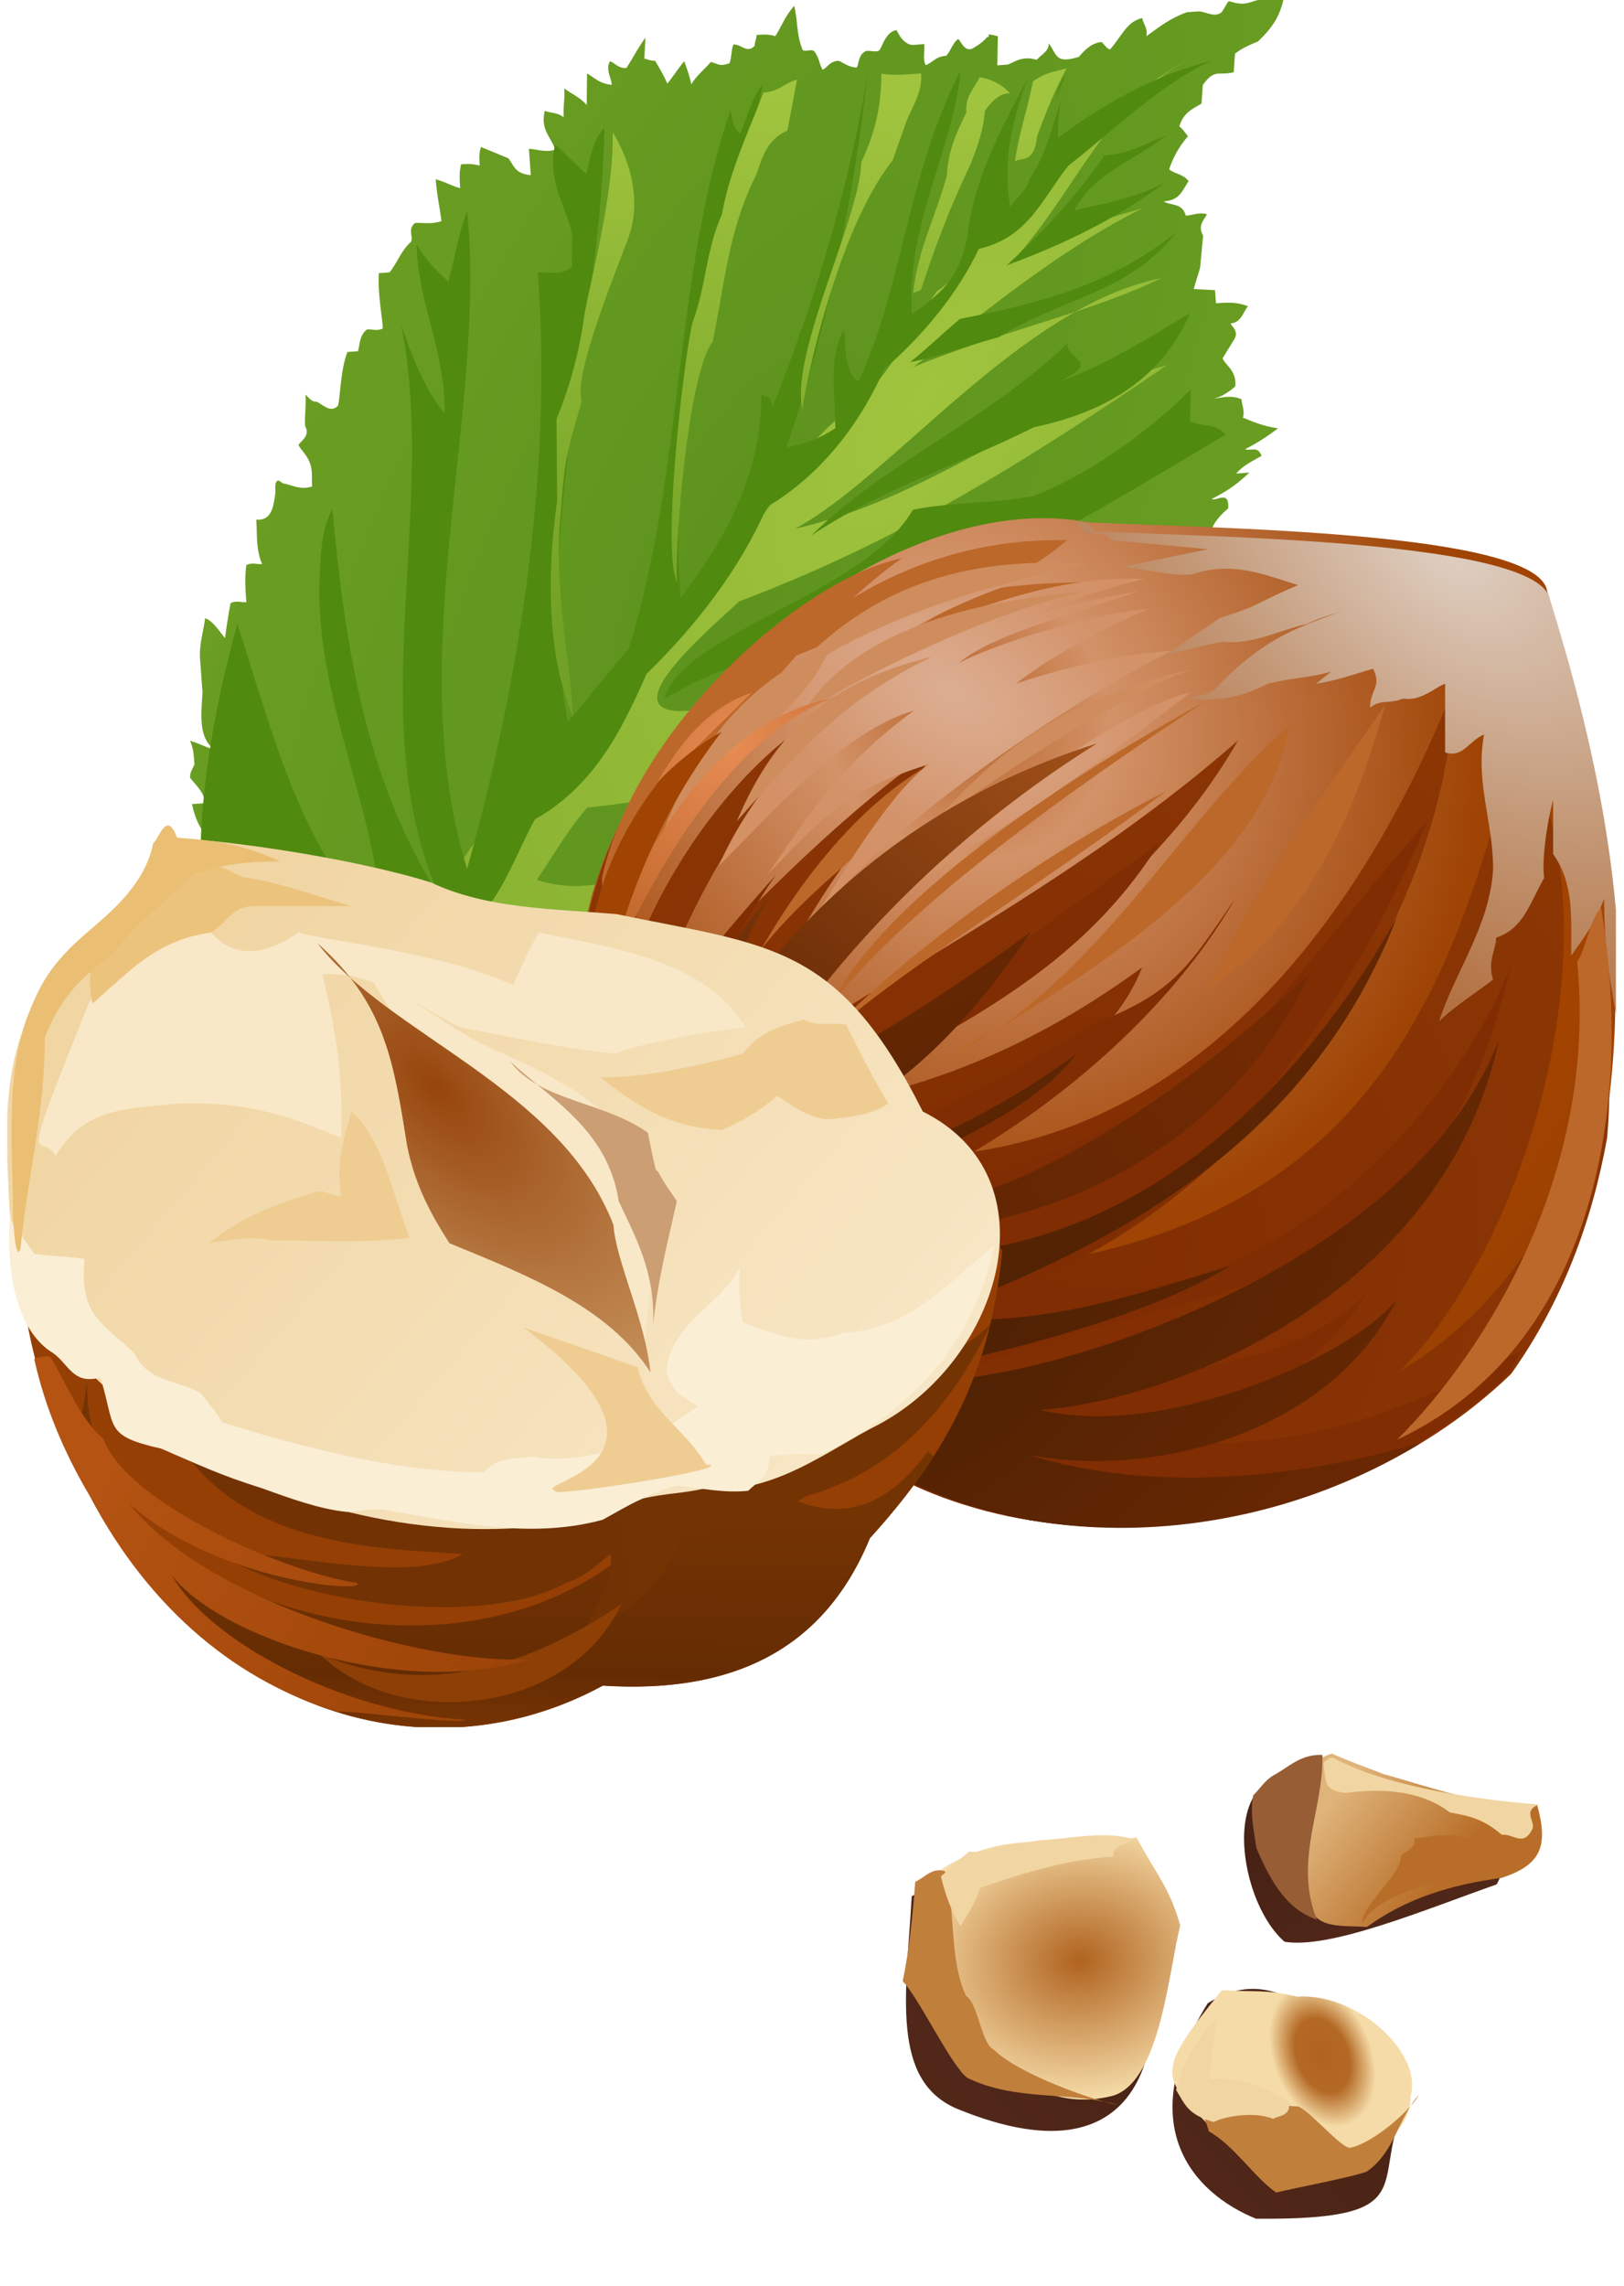 <svg width="140" height="197" fill="none" xmlns="http://www.w3.org/2000/svg"><g clip-path="url(#clip0)"><path d="M24.378 41.655c.925.162 1.413.582 2.533.275-.066-.906.112-1.601-.408-2.475-.26-.436-.504-.647-.764-1.083-.016-.227 1.087-.76.567-1.634-.065-.905.096-1.828.03-2.733.245.21.505.647.96.614.47.194 1.218 1.051 1.85.324.179-.696.226-3.203.81-4.61l.909-.065c.178-.695.128-1.374.777-1.876.455-.032.926.162 1.365-.097-.083-1.132-.457-3.154-.345-4.755l.91-.065c.632-.728 1.005-1.892 1.865-2.636.194-.47-.31-1.116.34-1.618.681-.048 1.38.13 2.273-.162-.05-.679-.392-2.248-.49-3.606.698.178 1.413.582 2.111.76-.049-.68-.098-1.359.08-2.054.455-.033.91-.065 1.608.113-.033-.453-.082-1.132.112-1.601l2.356.97c.503.647.553 1.326 1.933 1.455l-.164-2.264c.455-.032 1.397.356 2.29.064-.553-1.326-1.268-1.73-.928-3.347.47.194 1.153.145 1.64.566-.066-.906.113-1.602.047-2.507.487.42 1.43.808 1.933 1.455l.03-2.733c.716.404.976.84 2.129.986-.05-.679-.553-1.326-.148-2.038.471.194.731.631 1.413.583.616-.955.811-1.424 1.638-2.62l-.096 1.827c.228-.016.471.194.926.162.26.436.78 1.31 1.057 1.973.422-.486 1.038-1.44 1.46-1.925 0 0 .57 1.552.602 2.005.406-.711 1.055-1.213 1.687-1.94.699.177.715.404 1.608.112.195-.469.145-1.148.34-1.617.682-.049 1.202.825 1.835.097-.016-.226.178-.695.162-.922.454-.032 1.136-.08 1.607.113.617-.954.795-1.65 1.638-2.62.326 1.342.18 2.49.734 3.817.47.194.893-.291 1.17.372.26.436.292.89.552 1.326.439-.259.633-.728 1.315-.777.227-.016.959.615 1.64.566.195-.469.146-1.148.811-1.423.455-.032.926.162 1.137-.08.21-.244.567-1.635 1.476-1.7 0 0 .553 1.327 1.463 1.262l.909-.065c.05.68-.129 1.375.131 1.812.666-.275.86-.744 1.77-.809.421-.485.6-1.18 1.038-1.44.244.21.537 1.1 1.202.825.438-.259.877-.517 1.298-1.003.455-.032-.487-.42.91-.064l-.047 2.506.909-.064c.666-.275 1.315-.777 2.484-.405.422-.485 1.088-.76 1.038-1.44.764 1.084.586 1.78 2.6 1.181.421-.485 1.054-1.213 1.963-1.278.244.21.504.647.731.631 1.055-1.213 1.427-2.378 2.775-2.701.033.453.52.873.342 1.569 1.088-.76 1.948-1.505 3.506-2.07l.909-.066c.682-.048 1.413.582 2.063.081.211-.243.405-.712.616-.954.227-.016.942.388 1.835.097.893-.292 2.013-.599 2.939-.437-.34 1.617-.956 2.571-2.238 3.8-.666.276-1.331.55-1.981 1.052l-.112 1.601c-1.348.324-1.624-.34-2.662 1.1l-.113 1.602c-.876.517-1.542.792-1.915 1.957.244.21.244.21.748.857a8.15 8.15 0 00-1.622 2.847c.488.42 1.17.371 1.674 1.018-.617.955-.795 1.65-2.159 1.747.715.404 1.608.113 1.917 1.23.682-.05 1.12-.308 1.819-.13-.195.469-.844.97-.324 1.843l-.258 2.75c-.178.696-.372 1.165-.55 1.86l1.835.097.082 1.132c.909-.065 1.818-.13 2.76.259-.422.485-.583 1.407-1.493 1.472.017.226.732.63.326 1.342l-1.022 1.666c.277.663 1.219 1.051 1.09 2.426 0 0-1.071.987-1.98 1.051.909-.064 1.575-.34 2.517.049.033.453.309 1.116.115 1.585.942.388 1.884.776 3.037.921-.649.502-1.737 1.262-2.841 1.796.471.194 1.121-.308 1.414.582-.877.518-1.542.793-2.175 1.52l1.136-.08c-1.071.986-1.72 1.488-3.262 2.28.471.194 1.542-.792 1.43.809-.86.744-1.493 1.472-1.638 2.62.471.194.325 1.343 1.185.598-.421.486-1.265 1.456-2.174 1.52.016.227 1.169.373.747.858-.438.259-1.087.76-1.736 1.262 1.169.372 2.338.743 3.459.436-1.721 1.488-2.937 3.623-5.21 3.785.26.437.748.857.797 1.537-.649.501-1.299 1.002-2.175 1.52.016.227.991 1.068.586 1.78-1.364.096-2.972-.017-4.352-.146.276.663.975.84.586 1.779h-3.2c.034.453 1.17.372.31 1.116l-1.087.76c-.195.47.31 1.116-.356 1.391-1.348.324-2.208 1.068-3.832.728-.698-.177-1.348.324-1.802.356.098 1.359 1.186.599 1.657.793.892-.291 1.624.34 1.624.34-.39.937-1.737 1.261-1.964 1.277-.422.485-.162.922-.113 1.601-.438.26-1.12.308-1.785.583-1.022 1.666.032.453-.13 1.375-1.298 1.002-2.694.647-4.286.76l.099 1.359c-.438.258-.893.29-1.331.55-.373 1.164-.65.501-1.299 1.002-1.364.098-2.76-.258-4.14-.387-.113 1.6 1.007 1.294 1.51 1.94-.665.275-1.347.324-2.012.599-4.71-1.94-.86.744-1.299 1.003-.438.259-.909.065-1.59.113l.065.906c-.877.517-1.802.356-2.939.437-.373 1.164.586 1.779.846 2.216-1.07.986-2.451.857-4.026 1.197-.195.469.066.905.326 1.342-.91.065-1.835-.097-2.517-.048l.114 1.585c-1.347.323-2.5.178-3.864.275.05.68.537 1.1.797 1.536.276.664.52.874.78 1.31-.893.292-1.591.114-2.273.162-.438.26.05.68.066.906-.682.049-2.29-.064-2.517-.048l.115 1.585c-.682.048-2.29-.065-2.517-.049-.633.728-.39.939-.097 1.828-.649.502-1.347.324-2.029.372.016.227-.178.696-.162.922-.633.728-1.33.55-2.03.372-.405.712.294.89.554 1.326-.422.486-1.559.567-1.559.567-.405.711-.307 2.07-.29 2.296-1.331.55-2.517-.048-3.67-.193-.162.922.342 1.568.635 2.458-.405.712-.893.291-1.331.55-.178.695-.6 1.181-.778 1.876-.26-.437-1.024-1.52-1.024-1.52-.162.922-.617.954-1.022 1.666-.91.065-1.397-.356-1.868-.55l-3.182.227c-.293-.89-.537-1.1-1.268-1.731-1.835-.097-3.07-1.374-3.818-2.231-1.915 1.957-2.643 4.512-3.405 6.615-.91.065-2.583-.954-2.81-.938 1.622-2.847 2.074-6.065 3.956-8.475-2.484.404-4.417-1.051-6.334-2.28.698.178.893-.291 1.33-.55-2.11-.76-2.226-2.345-3.055-4.334-.326-1.343-1.35-2.863-1.643-3.753.438-.258.633-.727 1.071-.986-.975-.841-1.755-2.151-2.275-3.025.698.178.876-.517 1.314-.776-.991-1.067-1.317-2.41-1.431-3.995.243.21.714.405.958.615-.293-.89-.586-1.78-1.09-2.426.666-.275 1.137-.081 1.819-.13-.959-.614-1.74-1.924-2.243-2.571.682-.049 1.38.13 2.062.08-1.007-1.293-1.755-2.15-2.113-3.946l1.136-.08c-.065-.906-.797-1.537-1.3-2.184-.033-.453.178-.695.372-1.164-.065-.906-.098-1.359-.375-2.022.699.178 1.413.582 2.112.76-1.446-1.035-1.14-3.105-1.043-4.933l-.213-2.944c-.082-1.132.29-2.296.436-3.444.698.177 1.478 1.487 1.722 1.698.145-1.149.307-2.07.469-2.993.438-.258.91-.064 1.364-.097-.082-1.132-.148-2.038-.003-3.186.439-.259.91-.065 1.364-.097-.553-1.326-.407-2.475-.506-3.833 1.38.13 1.51-1.246 1.655-2.394-.099-1.359.389-.938.633-.728z" fill="url(#paint0_radial)"/><path d="M97.606 55.785c-7.305 3.251-15.245 4.044-22.16 6.358 1.612 6.485 4.71 1.94 7.082 3.137-4.238 1.44-9.403-.469-13.56-1.083-5.68 3.591-11.996 4.724-18.345 5.404-1.687 1.94-2.903 4.076-4.347 6.227 5.149 1.681 9.06-1.1 13.574-1.877l18.98-2.946c-6.023 2.023-12.55 3.398-18.378 4.951 3.166-.453 5.749.5 8.104 1.471-7.373-.84-15.49.648-20.555 3.285.619 2.232 2.73 2.992 4.209 4.48-3.197 3.186-8.085 1.941-11.835 3.801-1.996.825-2.563 2.459-3.602 3.898 3.46.437 6.365-.453 9.548-.68-4.528 3.737-11.947 5.403-15.927 4.094-1.192-10.157 15.322-31.362 23.063-38.058 4.415-2.136 4.752-6.939 8.225-9.462 4.772-3.526 6.391-9.56 10.724-12.827 4.139-2.798 6.068-7.715 8.355-10.836 2.175-1.521 2.758-2.928 4.218-4.853 5.826-4.74 11.033-11.71 17.412-15.123-7.028 3.914-9.49 10.918-14.553 16.74 3.295-1.828 7.549-3.04 10.682-3.947-7.5 3.72-14.169 9.43-19.8 13.7 7.32-3.024 15.422-4.74 21.379-7.667-12.16 2.459-23.207 17.13-31.567 21.594 11.917-2.67 21.589-11.097 32.109-14.122-13.065 8.896-23.567 15.334-36.91 20.381-2.353 2.216-10.97 9.43-5.027 9.462 13.444-.503 25.846-5.938 38.902-5.502z" fill="url(#paint1_radial)"/><path d="M105.647 37.46c-3.944 2.33-8.976 5.42-13.813 8.04 1.17.372 1.802-.355 2.81.938-3.637.26-6.787.939-9.888 2.298-4.399 2.362-10.194 4.368-15.048 6.762-4.254 1.213-8.296 2.184-12.451 4.756 1.636-5.807 17.173-8.962 21.439-16.321 3.377-.696 6.82-.486 10.424-1.198 4.448-1.683 9.885-5.484 13.504-9.156l-.031 2.734c1.414.582 2.063.08 3.054 1.148zm-1.192-32.234c-4.205 1.893-8.262 5.823-12.368 9.075-2.303 2.895-3.438 6.162-7.708 7.15-1.783 3.768-4.72 7.391-8.16 10.367-1.962 4.465-5.287 9.026-10.108 11.873-2.35 5.402-6.115 10.223-10.382 14.396-2.157 4.933-4.556 9.656-9.605 12.52-2.027 3.558-3.452 9.122-8.355 10.837-1.005 1.892 2.342 3.93-2.788 5.66-1.444 2.152-3.406 6.616-6.002 8.622-5.49-.064-17.383-9.687-8.523-41.955C23.384 62.667 25.73 72.97 32.88 80.2c-.007-9.56-5.503-19.182-5.348-29.663.063-2.28.11-4.788 1.116-6.68 1.064 11.532 2.842 23.468 9.28 33.48-6.815-15.22-.122-33.222-3.349-49.38.88 2.669 2.002 5.548 3.757 7.699.045-5.694-2.264-9.17-2.43-14.621.78 1.31 1.528 2.167 2.747 3.218.55-1.86.841-4.157 1.62-6.033 1.717 17.403-5.69 38.187-.008 56.674 4.535-16.255 7.363-33.982 6.1-51.418.91-.065 1.852.323 2.94-.437l.013-2.96c-.635-2.458-2.163-4.625-1.467-7.634.732.63 1.723 1.698 2.698 2.54.356-1.392.485-2.767 1.54-3.98-.183 16.4-6.195 34.355-3.146 51.208 1.476-1.699 3.57-4.351 5.257-6.292 4.811-15.593 3.858-31.912 8.751-46.372.293.89.082 1.132.83 1.99.6-1.182.923-3.025 1.978-4.239-2.864 14.088-8.407 29.05-7.08 44.205 3.341-4.335 7.023-10.287 6.953-17.566.487.42.682-.048.991 1.067 3.487-8.67 6.629-18.909 8.197-28.806-1.259 11.014-3.443 21.867-7.024 32.365 1.575-.34 2.695-.647 4.22-1.666.015-2.96-.67-6.098.758-8.476.115 1.585.035 3.64 1.237 4.464 3.762-8.006 4.193-17.824 8.798-26.801-.644 6.874-4.748 13.312-4.19 21.01 2.385-1.763 4.122-3.024 4.769-6.712.565-4.82 2.77-9.074 5.186-13.57-1.15 3.04-2.235 6.987-1.486 11.03.406-.712 1.493-1.472 1.655-2.394 1.444-2.151 1.962-4.464 2.707-6.793-.162.922-.307 2.07-.225 3.202 4.122-3.024 8.294-5.37 13.23-6.632zm-13.46 3.462c.162-.922.551-1.86.762-2.102-.178.695-.584 1.407-.762 2.102zm11.608 18.292c-2.351 5.403-6.928 8.46-13.455 9.835-6.395 3.187-13.539 5.517-19.203 9.334 6.182-6.13 15.273-9.964 22.105-16.596-.356 1.39 3.314 1.585-1.118 3.494 4.675-1.7 7.727-3.737 11.671-6.067zm-1.191-6.97c-4.185 5.305-9.43 5.45-15.338 9.058-2.468.631-5.358 1.747-7.615 2.136 1.299-1.003 2.792-2.475 4.3-3.72 7.21-1.425 13.038-2.978 18.653-7.475zm-.834-8.363c-3.246 2.508-6.168 3.171-7.984 6.487 2.922-.663 5.179-1.052 7.825-2.378-4.123 3.024-8.31 5.144-13.652 7.117 3.002-2.717 5.972-5.888 8.454-9.478 2.046-.146 3.36-.923 5.357-1.748z" fill="#508A0F"/><path d="M68.706 6.866c-1.12.307-1.526 1.02-2.89 1.116-1.345 3.51-2.934 6.81-3.58 10.497-1.378 3.057-1.376 6.243-2.527 9.284-.712 2.782-2.697 19.537-1.348 22.4-.23-3.17.978-18.05 3.07-20.702 1.02-4.852 1.358-9.656 3.757-14.379.567-1.633.924-3.024 2.693-3.833l.825-4.383zm7.274-.518c.002 3.186-.743 5.515-1.732 7.634-.11 4.787-6.126 16.368-5.083 21.3.452-3.218 3.204-15.704 7.81-21.494.374-1.165.763-2.103 1.135-3.268.584-1.407 1.411-2.603 1.296-4.188-1.364.097-2.5.178-3.426.016zm15.961-.454c-1.12.307-1.802.356-2.89 1.116-.5 2.54-1.262 4.642-1.553 6.938.422-.485 1.624.34 1.898-2.183.762-2.103 1.54-3.979 2.545-5.871zm-7.485.76c-.6 1.181-1.249 1.683-1.15 3.041-.795 1.65-1.59 3.3-1.669 5.354-.89 3.477-2.512 6.324-2.915 10.221l.665-.274c1.313-3.963 2.463-7.004 4.247-10.772.583-1.407 1.15-3.04 1.263-4.642 0 0 1.022-1.666 2.175-1.52-.748-.858-1.69-1.246-2.616-1.407zm-31.643 4.758c.166 5.45-2.199 13.812-2.49 16.109a36.099 36.099 0 01-2.348 8.588l.054 7.052c-.904 6.437-.867 13.262 1.345 18.566-.068-4.091-1.696-10.803-1.035-17.45.337-4.804.532-5.273 1.811-9.688-.862-2.442 3.839-13.247 4.195-14.637 1.28-4.416-1.532-8.54-1.532-8.54z" fill="url(#paint2_linear)"/><path d="M93.792 45.014c-18.884-3.606-46.047 20.86-43.72 42.491.26 15.452 11.9 26.525 21.472 36.054 15.522 12.619 42.685 10.043 58.465-5.151 13.453-19.314 10.09-45.582 3.364-67.471-.777-5.15-28.974-5.408-39.58-5.923z" fill="url(#paint3_radial)"/><path d="M67.405 53.77C56.798 62.267 48.779 75.401 50.33 87.505c.259 15.452 11.9 26.525 21.471 36.054 15.522 12.619 42.685 10.043 58.465-5.151 4.398-6.18 6.985-13.133 8.279-20.344.258-2.833.258-5.923 0-9.013-1.035 11.331-7.761 23.177-17.85 29.1 11.124-11.074 19.402-39.144 10.089-54.595-5.174 20.344-11.641 38.886-36.993 44.551 16.556-9.013 31.043-29.615 31.56-48.93-7.243 18.285-21.213 38.887-44.754 40.432 5.95-4.635 15.004-8.756 17.85-16.224-7.76 5.665-16.298 9.786-25.87 11.588 12.418-8.755 26.646-18.026 34.148-31.16C93.533 75.402 78.27 83.127 63.783 92.656c3.104-10.559 9.313-20.087 18.109-28.843-7.503 4.378-20.179 16.997-25.87 24.207 2.07-7.21 8.02-20.087 17.85-27.812-9.572 3.09-20.954 19.314-20.954 31.16.517-2.06-.259-22.92 18.367-37.34-1.552 0-2.846-.258-3.88-.258z" fill="url(#paint4_radial)"/><path d="M93.275 45.014h-.518c1.035 1.802 1.811.257 3.105 1.545l8.278.772-7.502 1.546c1.293 0 5.432 1.03 6.467.515 3.363-1.03 6.209.257 8.796 1.03-3.622 1.545-3.363 1.803-6.726 2.833l-4.916 3.347c1.294-.515 4.916-1.287 5.174-1.287 2.587.257 4.916-1.03 7.244-1.545 1.035-.516 2.069-.773 2.845-1.03-4.397 1.545-6.726 2.575-10.347 6.18-1.035 1.288-1.811.773-2.587 1.288 2.845.257 4.656-.258 6.726-1.288 2.069-.515 3.621-.515 5.432-1.03l-1.293 1.03c1.811-.258 3.104-.773 4.915-1.288.776 1.546-.259 1.803-.259 3.348 1.035-.772 1.553-.257 2.846-.772 1.552.257 2.846-1.03 3.622-1.288v5.923c1.552.515 2.069-1.03 3.363-1.545-.776 4.12.776 7.468.776 11.589-.259 4.892-3.363 9.013-4.657 13.133 1.294-1.287 3.363-2.575 4.657-3.605-.518-1.545.259-2.575.259-3.605 2.328-.773 2.845-2.833 4.139-5.15-.259-2.061.517-5.924.776-6.697V73.6c1.811 2.575 1.552 5.408 1.552 8.756 1.293-1.803 2.069-2.833 2.846-4.893 0 4.12.517 7.468 1.293 11.331.517-12.619-2.328-25.495-5.95-37.084-.776-5.15-28.974-5.408-39.322-5.923-.517-.772-.776-.772-1.034-.772z" fill="url(#paint5_radial)"/><path d="M91.982 46.559c-10.607-.258-19.403 4.378-25.87 10.816 4.398-1.288 10.09-4.636 15.004-4.636-2.328 1.803-5.432 2.833-7.243 5.924 4.656-2.576 8.537-4.893 13.97-4.893 2.586-1.803 3.621-3.348 7.243-3.606-4.915 0-9.313.258-13.97 1.545 4.14-1.03 7.244-2.06 10.866-5.15zm11.899 13.906c-5.69 3.09-26.904 15.194-32.336 26.268 6.467-8.499 21.213-19.057 32.336-26.268zm15.522.258c-5.95 8.756-10.865 14.936-15.263 24.465 8.278-5.15 12.676-14.937 15.263-24.465zm-8.278 1.802c-8.796 7.726-14.746 19.057-25.61 26.526 9.83-6.181 23.799-14.68 25.61-26.526zm-25.61 26.268c-1.294.773-2.588 1.545-3.623 2.318 1.294-.515 2.329-1.288 3.622-2.318zm.517-25.237c-9.313 2.06-16.298 11.073-20.437 18.284 5.432-6.953 15.78-13.649 20.437-18.284zm3.88 2.317c-11.641 4.378-20.437 14.68-23.024 22.662 5.691-6.953 14.228-15.966 23.024-22.662zm10.606 2.318c-11.64 5.923-25.869 15.966-34.147 26.525 5.174-7.726 18.626-14.936 34.147-26.525z" fill="#BC682A"/><path d="M88.618 49.907c-7.76 1.802-18.367 3.863-22.765 12.103 2.846-.515 5.433-2.06 8.796-2.832-3.363 1.802-10.09 9.27-12.676 15.451 4.139-4.12 10.606-11.588 16.815-13.391-6.985 5.15-9.313 9.528-12.676 14.164 3.88-3.863 6.208-7.211 13.97-9.529-4.14 2.833-10.866 15.194-11.125 15.452 4.398-8.241 23.024-20.86 32.079-25.238-4.657.258-9.572 1.545-13.453 2.833 2.587-2.06 6.727-4.378 11.383-6.438-5.691.515-13.193 3.09-16.298 4.636 3.105-2.576 10.607-4.378 15.522-6.181-2.846.515-5.433 1.03-8.278 1.803 1.293-.773 7.243-2.576 8.795-2.833-8.278-.515-17.073 3.605-21.471 5.15 3.104-2.06 7.76-4.12 11.382-5.15zm13.97 9.786c-5.174 1.03-18.368 10.3-24.318 16.739 9.83-5.923 17.074-11.074 24.318-16.74z" fill="url(#paint6_radial)"/><path d="M123.024 70.766c-5.432 6.18-11.124 13.649-17.332 20.602 0-.257.258-.515.258-.772-9.054 7.983-24.834 12.103-36.476 16.224 2.846-1.288 5.174-1.545 7.244-3.863 11.382-4.893 23.541-14.68 29.75-25.495-3.881 5.665-5.174 7.983-11.642 10.558-10.347 5.666-20.695 13.134-33.112 12.362C74.907 91.111 90.946 87.248 100 72.569c-12.158 9.013-24.317 17.512-37.77 23.95-1.81.772-3.362 1.03-5.173 2.575 1.81-8.756 4.657-16.224 9.83-23.692-5.432 6.18-11.123 12.36-13.193 21.117-.517-6.438-.259-13.134-.259-19.83-1.552 3.863-2.587 6.953-3.363 9.529v1.287c.259 15.452 11.9 26.525 21.472 36.054 15.522 12.619 42.684 10.043 58.465-5.151.517-.772.776-1.545 1.293-2.06-10.865 5.408-17.85 8.498-30.784 7.983 6.467-2.832 13.193-6.438 17.332-12.876-8.537 8.498-24.834 6.953-36.734 7.468 20.695-9.271 41.908-4.12 49.152-35.796-4.916 13.392-23.542 32.449-40.615 27.04 15.521-6.695 27.939-25.752 33.371-39.4z" fill="#802D03"/><path d="M80.34 56.602c-8.537 2.06-13.452 6.181-16.815 14.164 5.432-6.18 9.313-10.558 16.815-14.164zm22.506 1.03c-12.934 3.09-17.332 7.984-22.506 13.392 9.572-6.953 18.626-12.104 22.506-13.392z" fill="#CF8D5E"/><path d="M93.792 48.619c-10.865-.773-19.402 2.06-26.387 10.301 6.985-5.15 17.074-8.498 26.387-10.301zM69.216 61.495c6.726-4.378 19.144-9.786 24.835-10.558-10.607.772-20.696 3.605-24.835 10.558z" fill="#CF8D5E"/><path d="M53.436 98.836c2.587-7.468 8.278-16.224 13.193-21.89-2.845 3.864-5.173 12.362-5.173 12.362 2.587-2.833 11.123-18.284 33.112-25.237-25.093 15.709-35.7 38.371-33.889 41.976-1.293 2.576-4.397-6.695-7.243-7.21z" fill="url(#paint7_linear)"/><path d="M88.877 80.295C70.77 93.686 59.903 96.519 58.093 100.382c0-5.408 1.034-10.816 3.104-16.224-2.846 5.408-5.95 10.558-5.691 17.769-1.553-2.833-2.587-6.18-3.363-10.044 0 2.06 0 3.863.258 5.923 3.88 10.301 12.159 18.542 19.402 25.753 13.453 10.816 34.924 10.558 50.705.772-10.607 3.091-23.283 4.378-33.89 1.031 10.348 2.06 25.87-1.546 31.82-13.392-4.139 5.151-20.437 12.104-30.785 9.529 11.642-.773 34.924-10.044 39.581-31.933-8.537 22.404-47.859 31.933-51.998 28.842 8.278-1.545 21.73-4.893 28.715-9.271-8.537 2.576-16.556 5.408-26.387 4.378 17.591-6.438 33.631-15.709 40.874-34.508-8.02 14.421-23.024 30.646-45.272 29.1 5.95-1.545 11.642-4.378 17.333-8.498-8.02 3.605-20.178 7.983-29.491 5.665 4.656-1.287 24.058-6.695 29.75-14.42-8.02 5.922-20.178 11.845-25.87 8.755 10.09-5.15 15.263-9.528 21.99-19.314zM61.197 83.9c.517-1.288 1.293-2.575 1.81-3.863-.517 1.288-1.293 2.575-1.81 3.863z" fill="url(#paint8_radial)"/><path d="M51.884 75.66c2.845-12.877 17.074-25.753 25.87-27.556-11.642 8.24-25.612 29.1-26.388 39.916-1.293-1.545.776-10.3.518-12.36z" fill="#BC682A"/><path d="M71.544 55.83c-9.054 3.348-14.228 12.876-15.78 20.86 2.07-9.787 12.935-13.65 15.78-20.86z" fill="#CF8D5E"/><path d="M71.027 105.532c16.298-.515 30.526-11.074 41.908-21.632-7.243 15.709-25.352 24.465-41.908 21.632z" fill="url(#paint9_linear)"/><path d="M138.029 78.234c-1.035 1.03-1.293 3.606-2.069 4.636 1.811 18.284-8.02 33.736-15.522 41.204 17.074-7.983 20.437-28.843 17.591-45.84z" fill="#BC682A"/><path d="M64.818 59.693c-4.915 1.545-8.02 6.953-10.089 11.588 2.07-4.12 6.209-7.725 10.09-11.588zm6.727.515C58.091 63.04 51.365 81.84 50.33 89.05c3.622-9.27 10.607-24.465 21.213-28.842z" fill="url(#paint10_radial)"/><path d="M56.54 67.676c-5.432 7.21-6.985 14.936-5.432 23.692 1.293-10.3 4.915-20.344 11.123-28.327-2.845 1.545-5.69 4.377-5.69 4.635z" fill="#A14302"/><path d="M3.635 88.758c-3.42 15.206-2.963 27.688 4.332 40.17 10.03 18.836 28.953 24.51 44 16.34 10.715.681 18.922-2.723 23.025-12.709 6.84-7.489 10.487-14.752 11.4-24.737-5.7-13.39-78.881-32.227-82.757-19.064z" fill="#953F05"/><path d="M7.51 118.942c-.227 2.043-.683 4.085-1.367 6.355a27.042 27.042 0 001.824 3.631c10.03 18.837 28.953 24.51 44 16.34 10.715.681 18.922-2.723 23.025-12.709 2.052-2.269 3.876-4.539 5.472-7.035l-.456-.454c-3.192 4.312-7.067 6.581-12.767 3.631-3.42 1.816-7.523 2.95-11.627 3.404-.684.681-2.051 1.135-2.28 2.27-16.414 12.709-46.279 2.723-45.823-15.433z" fill="url(#paint11_linear)"/><path d="M39.884 133.921c-4.56 2.723-15.503-.227-21.43-.227 7.523 4.766 23.482 6.581 30.321 2.723 1.596-.454 2.964-1.815 3.876-2.496.228 2.496-1.368 4.539-2.052 6.127 3.876-.454 7.067-4.539 8.435-7.943 4.104-.454 7.067-1.135 10.487-3.177 8.207-2.27 12.995-8.624 15.959-14.979-5.7 7.49-48.788 13.39-48.788 13.39-1.368-4.085-17.554-3.404-20.518-1.815 5.7 7.489 15.73 7.943 23.71 8.397z" fill="url(#paint12_linear)"/><path d="M13.895 72.191c-.684 2.496-1.14 4.539-3.42 5.674C-.924 87.17.444 94.885.9 106.006c3.875 19.518 36.248 31.319 54.486 23.149 1.824-.454 3.648-.454 5.472-.908 5.7.681 10.715-3.404 14.819-5.447 10.714-5.673 15.274-21.333 3.875-27.006-7.295-14.525-13.223-14.298-26.445-17.021-5.472-.454-11.171-.454-15.959-2.724-7.295-2.27-19.15-3.858-23.254-3.858z" fill="url(#paint13_linear)"/><path d="M16.63 78.773c-3.42 1.815-5.927 4.992-8.89 7.489-6.612 16.34-4.104 10.893-2.964 13.39 2.507-4.312 6.383-4.085 10.486-4.54 5.7-.226 9.348.909 14.135 2.951.228-5.22-.456-9.305-1.596-14.07 4.104-.455 8.207 2.723 11.855 4.538 4.788.908 8.663 1.816 13.45 2.27 2.509-1.135 10.716-2.27 11.172-2.27-3.648-6.127-12.767-7.035-17.783-8.17-.911 1.362-1.595 3.177-2.28 4.54-6.383-2.951-16.642-3.859-18.466-4.54-6.383 4.312-7.979-1.362-9.119-1.588z" fill="#F8E8C7"/><path d="M31.905 84.22c3.647 1.815 5.927 3.63 8.663 5.22 2.508 1.36 5.7 2.496 7.751 3.857 1.824.908 3.648 2.497 5.016 3.858-.228 2.043.456 3.858 1.14 5.674.911 1.135 1.823 2.269 2.735 2.95-.684 3.177-1.367 6.128-1.596 9.532 0 .681.229 1.362.456 2.043-3.875-4.993-8.663-11.121-13.45-15.887-4.104-4.993-7.752-12.709-10.715-17.248z" fill="#F8E8C7"/><path d="M35.096 98.744c.684 3.404 2.052 5.901 3.648 8.397 6.611 2.723 13.679 5.447 17.326 11.12-.456-4.539-2.963-9.531-3.191-12.709-4.56-11.801-19.378-16.34-25.534-24.283 5.928 5.22 6.612 10.44 7.752 17.475z" fill="url(#paint14_radial)"/><path d="M69.293 87.85c-2.28.681-3.876 1.135-5.243 2.95-5.016 1.362-8.664 2.043-12.311 2.043 3.192 2.497 5.927 4.312 10.487 4.54 2.052-.908 3.191-1.59 4.787-2.951 1.368.908 2.508 1.816 4.332 2.042 1.824-.227 3.42-.227 5.243-1.361-1.14-1.816-2.507-4.54-3.647-6.809-1.368-.227-2.508.227-3.648-.454zM30.31 95.794c-.684 2.27-1.368 4.539-.912 7.262-.912 0-1.596-.681-2.508-.227-2.963.908-6.155 2.042-8.891 4.312 1.596-.227 3.648-.681 5.471-.227 3.876 0 7.98.227 11.855-.227-1.596-4.085-2.28-8.397-5.015-10.893z" fill="#EFCD92"/><path d="M.9 104.191c-.457 5.219.455 10.212 3.419 12.255 1.596.908 1.824 2.95 4.331 2.269 1.368 4.312.228 4.993 5.244 6.128 3.191 1.361 5.015 2.269 8.663 3.404 2.508.908 5.016 1.816 7.295 2.043.912 0 1.824-.227 2.964-.227 5.7.907 12.539 2.723 19.15.907 2.052-1.134 3.876-2.269 6.383-2.95 2.052.227 4.104.681 6.156.454.912-.908 1.824-1.135 1.824-2.95 1.368-.227 2.963-.227 4.56-.227 7.523-3.631 12.994-9.305 14.818-17.929-3.648 2.723-7.067 7.262-12.995 7.489-2.964 1.135-5.243.454-8.663-.908-.228-1.134-.456-3.177-.228-4.766-1.824 3.405-6.155 4.993-6.383 9.078.683 1.816.911 1.816 2.735 2.951l-4.103 2.723c-2.964.908-6.384 2.269-10.031 1.589-1.596.227-3.192 0-4.332 1.361-7.295 0-15.274-2.042-22.57-4.312-.456-.907-1.14-1.588-1.823-2.496-1.824-1.135-4.56-.908-5.7-3.404-2.736-2.724-4.788-3.178-4.332-8.17-1.367-.227-2.963-.227-4.331-.454-1.824-2.724-2.052-2.27-2.052-3.858z" fill="#FAEED5"/><path d="M43.988 91.482c2.508 3.404 7.979 3.404 11.855 6.127.228 1.135.456 2.27.684 3.177l.228.227c.456.908 1.14 1.816 1.595 2.497-.912 4.085-1.595 6.581-2.051 10.666.228-4.539-1.596-7.716-2.964-10.666-.912-6.128-5.928-8.851-9.347-12.028z" fill="#CB9E74"/><path d="M27.573 142.545c9.12 3.858 18.01 1.134 25.99-4.312-4.56 9.758-19.378 10.893-25.99 4.312z" fill="#8E3F05"/><path d="M4.32 116.9c-.456 0-.912 0-1.368.227.912 4.085 2.507 7.943 4.787 11.801 5.244 9.986 12.995 16.113 21.43 18.61.456-.227 10.487 1.134 10.943.68-10.943-.681-22.342-7.035-25.306-12.482 4.104 5.447 20.063 10.667 30.778 7.263-9.12.453-27.814-4.993-34.425-13.39 7.751 6.808 20.746 7.716 19.606 6.808-6.155-.908-19.834-6.808-21.886-12.482-1.824-1.362-3.42-5.22-4.56-7.035z" fill="url(#paint15_linear)"/><path d="M7.967 86.489c-.912-4.54 1.14-6.582 5.016-8.397.456-1.135 1.824-3.177 2.28-3.858 2.507-.454 3.647.454 5.699 1.361 3.192.454 6.155 1.589 9.347 2.497h-8.435c-1.824 0-2.28 1.362-3.648 2.27-4.787.68-6.84 3.177-10.259 6.127z" fill="#ECC37D"/><path d="M1.812 107.141c.683-6.355 2.051-11.347 2.051-17.702 1.368-3.631 3.42-5.447 5.7-7.035 2.052-2.724 4.787-4.766 7.067-7.036 2.508-.907 4.788-1.134 7.523-1.134-2.963-1.362-5.471-1.816-8.89-2.043-.913-2.496-1.597.227-2.053.454-.684 3.631-3.875 6.128-5.7 7.716-3.19 2.724-4.103 4.54-5.243 7.49-1.823 5.22-1.14 11.347-1.14 17.021.229 4.312.685 2.95.685 2.269z" fill="#EABF73"/><path d="M54.93 117.808c1.14 4.085 3.876 4.992 5.928 8.396 3.42.227-13.907 2.951-12.995 2.27-2.28-.681 12.995-2.269-2.736-14.071l9.803 3.405z" fill="#EFCD92"/></g><g filter="url(#filter0_f)"><path d="M118.433 156.552c-13.749-10.484-12.874 6.249-7.701 10.788 3.979.654 12.151-2.784 18.294-4.943 3.119-5.803-6.371-3.37-10.593-5.845z" fill="url(#paint16_linear)"/><path d="M132.511 155.535c-4.179.384-10.23-1.85-13.211-2.635-1.607-.631-3.026-1.117-4.466-1.769-2.451.66-2.02 2.625-2.897 4.931-.19 2.384.307 4.845.638 7.329.563 2.958 2.703 2.507 5.263 2.675 3.394-2.47 7.297-3.66 11.621-4.231 3.403-1.123 4.036-2.723 3.052-6.3z" fill="url(#paint17_linear)"/><path d="M114.003 151.24c-1.873-.09-2.905 1.057-4.169 1.73-.788.441-1.198 1.169-1.797 1.753-.301 1.556.064 3.024.263 4.514 1.737 4.152 3.266 5.466 5.227 6.218-2.036-5.123.595-9.514.476-14.215z" fill="#975D35"/><path d="M132.678 155.513c-1.453.529-.323 1.39-.567 2.097-.799 1.621-1.641.385-2.639.516-1.717-1.458-2.925-1.635-4.488-1.934-2.448-1.867-5.696-2.112-9.022-1.673-1.895-.255-1.651-.961-1.871-2.617.31-.209.454-.397.787-.441 4.931 2.719 13.699 3.751 17.8 4.052z" fill="#F1D5A3"/><path d="M128.772 161.757c.4-2.075-1.373-2.683-1.772-3.136-1.795-.773-3.27-.41-5.099-.169.277.806-.865 1.125-1.154 1.501.199 1.49-3.628 4.522-3.285 5.825 1.166-2.681 8.228-4.288 11.31-4.021z" fill="#B86E28"/></g><g filter="url(#filter1_f)"><path d="M120.957 181.873c-2.763 6.299 1.772 9.471-12.683 9.336-5.497-2.24-10.666-8.088-4.163-18.562 6.981-4.465 12.337 4.164 16.846 9.226z" fill="url(#paint18_linear)"/><path d="M105.346 171.516c2.876.176 3.768-.093 6.494.558 5.036-.361 10.792 4.739 9.779 8.534-.12 4.712-5.667 5.242-10.133 5.502-2.435-.209-5.049-1.809-7.071-2.729-4.223-4.418-5.03-4.589.931-11.865z" fill="url(#paint19_radial)"/><path d="M116.494 185.071c-.65.439-4.067-3.807-4.771-3.538-2.806-.311-5.315.903-7.67.355-.467.541.006 1.085.157 1.797 2.135 1.158 3.992 4.045 5.81 5.27 1.144-.303 6.782-1.374 7.808-1.813 2.407-1.655 2.684-4.571 4.483-6.601-.628 1.22-3.786 4.06-5.817 4.53z" fill="#C17F3C"/><path d="M104.876 173.879c-.13 1.444-.433 3.163-.563 4.606-.172.276.105.446-.066.722 2.794-.186 4.626.561 6.84 1.924.317 1.338-1.132 1.208-1.303 1.483-1.832-.746-4.52-.115-5.139.266-2.28-.642-2.492-1.534-3.257-2.766.71-2.992 2.185-4.751 3.488-6.235z" fill="#F1D5A3"/></g><g filter="url(#filter2_f)"><path d="M99.352 173.296s.798 15.686-16.864 8.433c-5.745-2.451-4.373-9.927-3.89-18.313 7.155-3.917 16.108 4.488 20.754 9.88z" fill="url(#paint20_linear)"/><path d="M97.982 158.35c1.773 3.335 2.806 4.235 3.767 7.599-.998 3.742-1.668 13.361-5.785 14.655-7.104 1.832-11.82-4.239-15.37-9.196-1.413-2.85-.88-6.483-.942-9.16 6.143-5.196 11.7-2.83 18.33-3.898z" fill="url(#paint21_radial)"/><path d="M85.689 176.655c-1.115-.554-1.359-4.004-2.414-4.654-1.523-3.313-.863-7.791-1.81-10.75-1.137-.304-1.612.46-2.566.929-.213 2.905-.544 6.001-1.081 8.574 1.26 1.173 4.196 7.335 5.575 8.316 4.17 2.039 8.708 1.136 13.006 2.329-2.046-.335-8.572-2.636-10.71-4.744z" fill="#C17F3C"/><path d="M82.804 166.005c.65-1.047 1.3-2.094 1.687-3.303 3.728-1.323 7.72-2.484 11.486-2.698-.038-1.109 1.339-.985 1.664-1.509-2.428-.771-5.832.029-8.06.105-2.39.338-3.99 1.161-6.055.975-.75.624-1.664 1.509-2.414 2.132.401 1.695.965 3.127 1.692 4.298z" fill="#F1D5A3"/></g><defs><radialGradient id="paint0_radial" cx="0" cy="0" r="1" gradientUnits="userSpaceOnUse" gradientTransform="matrix(-52.122 -25.151 62.983 -130.525 64.025 47.646)"><stop stop-color="#5D931E"/><stop offset=".658" stop-color="#699D22"/><stop offset="1" stop-color="#86B52C"/></radialGradient><radialGradient id="paint1_radial" cx="0" cy="0" r="1" gradientUnits="userSpaceOnUse" gradientTransform="rotate(122.615 30.586 38.848) scale(129.843 56.243)"><stop stop-color="#A1C43E"/><stop offset="1" stop-color="#71A125"/></radialGradient><radialGradient id="paint3_radial" cx="0" cy="0" r="1" gradientUnits="userSpaceOnUse" gradientTransform="rotate(54.885 -17.469 110.738) scale(86.431 78.088)"><stop stop-color="#B8642A"/><stop offset=".153" stop-color="#D39268"/><stop offset=".539" stop-color="#9F4405"/><stop offset=".676" stop-color="#A34300"/><stop offset="1" stop-color="#8C3D06"/></radialGradient><radialGradient id="paint4_radial" cx="0" cy="0" r="1" gradientUnits="userSpaceOnUse" gradientTransform="matrix(88.176 -39.34 36.884 82.669 87.333 107.851)"><stop stop-color="#802D03"/><stop offset=".588" stop-color="#8C3604"/><stop offset="1" stop-color="#8F3806"/></radialGradient><radialGradient id="paint5_radial" cx="0" cy="0" r="1" gradientUnits="userSpaceOnUse" gradientTransform="matrix(-23.217 25.594 -41.184 -37.359 124.99 46.96)"><stop stop-color="#DFD0C3"/><stop offset=".53" stop-color="#C49978"/><stop offset="1" stop-color="#B26F3F"/></radialGradient><radialGradient id="paint6_radial" cx="0" cy="0" r="1" gradientUnits="userSpaceOnUse" gradientTransform="rotate(-60.588 92.145 -40.303) scale(23.278 38.295)"><stop stop-color="#DCAE92"/><stop offset=".513" stop-color="#D39269"/><stop offset="1" stop-color="#D59062"/></radialGradient><radialGradient id="paint8_radial" cx="0" cy="0" r="1" gradientUnits="userSpaceOnUse" gradientTransform="rotate(-33.57 233.846 -71.31) scale(98.986 47.227)"><stop stop-color="#4C2103"/><stop offset="1" stop-color="#772B03"/></radialGradient><radialGradient id="paint10_radial" cx="0" cy="0" r="1" gradientUnits="userSpaceOnUse" gradientTransform="matrix(-17.955 30.44 -22.514 -13.28 63.382 64.63)"><stop stop-color="#E68C53"/><stop offset="1" stop-color="#9F4507"/></radialGradient><radialGradient id="paint14_radial" cx="0" cy="0" r="1" gradientUnits="userSpaceOnUse" gradientTransform="matrix(40.993 44.306 -21.488 19.881 37.507 93.656)"><stop stop-color="#96450C"/><stop offset="1" stop-color="#F1D5A3"/></radialGradient><radialGradient id="paint19_radial" cx="0" cy="0" r="1" gradientUnits="userSpaceOnUse" gradientTransform="matrix(3.941 -1.553 2.339 5.936 114.002 177.134)"><stop stop-color="#B0631F"/><stop offset=".52" stop-color="#B36925"/><stop offset="1" stop-color="#F5DBA7"/></radialGradient><radialGradient id="paint21_radial" cx="0" cy="0" r="1" gradientUnits="userSpaceOnUse" gradientTransform="matrix(1.115 11.84 -14.592 1.374 93.053 168.976)"><stop stop-color="#B0631F"/><stop offset="1" stop-color="#F5DBA7"/></radialGradient><linearGradient id="paint2_linear" x1="68.544" y1="8.264" x2="67.482" y2="55.116" gradientUnits="userSpaceOnUse"><stop stop-color="#A1C43E"/><stop offset="1" stop-color="#71A125"/></linearGradient><linearGradient id="paint7_linear" x1="63.71" y1="91.872" x2="96.41" y2="50.416" gradientUnits="userSpaceOnUse"><stop stop-color="#642703"/><stop offset="1" stop-color="#B15C20"/></linearGradient><linearGradient id="paint9_linear" x1="86.923" y1="101.257" x2="128.417" y2="69.799" gradientUnits="userSpaceOnUse"><stop stop-color="#652703"/><stop offset="1" stop-color="#802D03"/></linearGradient><linearGradient id="paint11_linear" x1="43.006" y1="130.519" x2="42.819" y2="154.514" gradientUnits="userSpaceOnUse"><stop stop-color="#743303"/><stop offset=".579" stop-color="#652C03"/><stop offset="1" stop-color="#8D3E04"/></linearGradient><linearGradient id="paint12_linear" x1="33.383" y1="132.708" x2="105.233" y2="118.674" gradientUnits="userSpaceOnUse"><stop stop-color="#723204"/><stop offset=".548" stop-color="#743303"/><stop offset="1" stop-color="#753304"/></linearGradient><linearGradient id="paint13_linear" x1="15.634" y1="81.11" x2="98.036" y2="151.682" gradientUnits="userSpaceOnUse"><stop stop-color="#F1D5A3"/><stop offset="1" stop-color="#FAEED5"/></linearGradient><linearGradient id="paint15_linear" x1="8.38" y1="127.934" x2="53.053" y2="153.176" gradientUnits="userSpaceOnUse"><stop stop-color="#B45312"/><stop offset="1" stop-color="#953F05"/></linearGradient><linearGradient id="paint16_linear" x1="120.815" y1="154.936" x2="130.293" y2="181.643" gradientUnits="userSpaceOnUse"><stop stop-color="#472215"/><stop offset="1" stop-color="#60301D"/></linearGradient><linearGradient id="paint17_linear" x1="122.516" y1="164.166" x2="113.285" y2="156.907" gradientUnits="userSpaceOnUse"><stop stop-color="#B86E28"/><stop offset="1" stop-color="#DFB47B"/></linearGradient><linearGradient id="paint18_linear" x1="122.022" y1="172.711" x2="74.175" y2="215.422" gradientUnits="userSpaceOnUse"><stop stop-color="#472215"/><stop offset="1" stop-color="#60301D"/></linearGradient><linearGradient id="paint20_linear" x1="100.189" y1="164.137" x2="53.022" y2="207.481" gradientUnits="userSpaceOnUse"><stop stop-color="#472215"/><stop offset="1" stop-color="#60301D"/></linearGradient><filter id="filter0_f" x="105.248" y="149.131" width="29.685" height="20.291" filterUnits="userSpaceOnUse" color-interpolation-filters="sRGB"><feFlood flood-opacity="0" result="BackgroundImageFix"/><feBlend in="SourceGraphic" in2="BackgroundImageFix" result="shape"/><feGaussianBlur stdDeviation="1" result="effect1_foregroundBlur"/></filter><filter id="filter1_f" x="99.061" y="169.405" width="25.25" height="23.808" filterUnits="userSpaceOnUse" color-interpolation-filters="sRGB"><feFlood flood-opacity="0" result="BackgroundImageFix"/><feBlend in="SourceGraphic" in2="BackgroundImageFix" result="shape"/><feGaussianBlur stdDeviation="1" result="effect1_foregroundBlur"/></filter><filter id="filter2_f" x="75.818" y="156.162" width="27.931" height="29.482" filterUnits="userSpaceOnUse" color-interpolation-filters="sRGB"><feFlood flood-opacity="0" result="BackgroundImageFix"/><feBlend in="SourceGraphic" in2="BackgroundImageFix" result="shape"/><feGaussianBlur stdDeviation="1" result="effect1_foregroundBlur"/></filter><clipPath id="clip0"><path fill="#fff" transform="translate(.636)" d="M0 0h138.668v148.837H0z"/></clipPath></defs></svg>